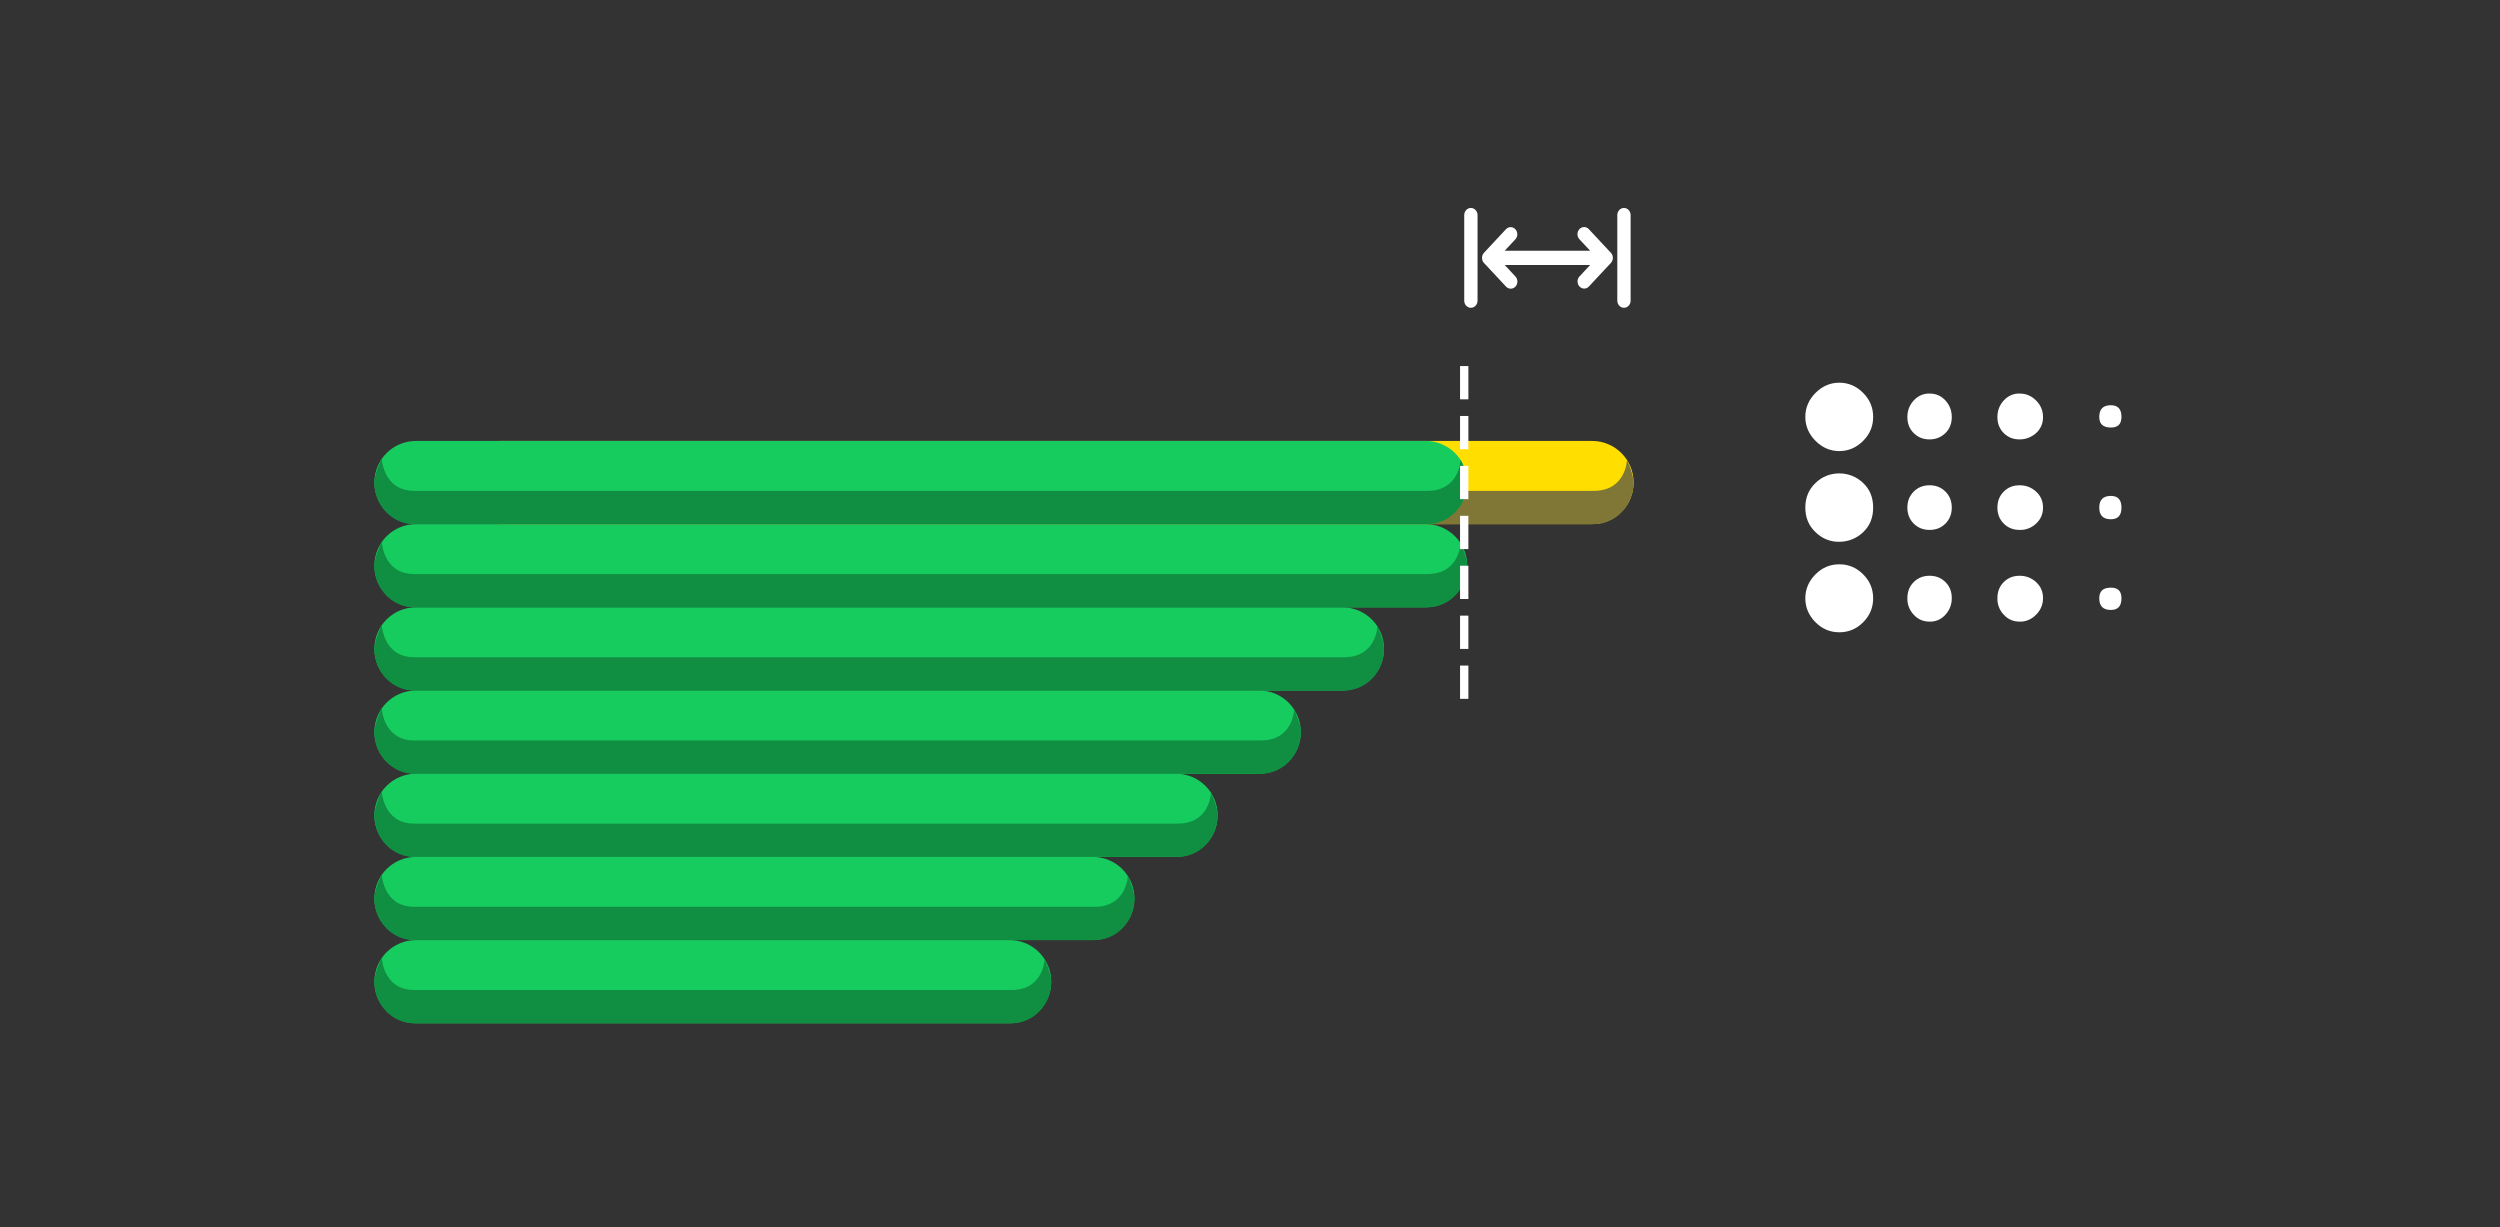 <svg 
 xmlns="http://www.w3.org/2000/svg"
 xmlns:xlink="http://www.w3.org/1999/xlink"
 width="300.5px" height="147.5px">
<rect width="100%" height="100%" fill="#333333" stroke="none"/>
<path fill-rule="evenodd"  fill="none"
 d="M-0.002,-0.001 L299.998,-0.001 L299.998,146.999 L-0.002,146.999 L-0.002,-0.001 Z"/>
<path fill-rule="evenodd"  fill="rgb(23, 204, 95)"
 d="M49.999,112.999 L121.361,112.999 C124.122,112.999 126.360,115.238 126.360,117.999 L126.360,118.000 C126.360,120.761 124.122,122.999 121.361,122.999 L49.999,122.999 C47.238,122.999 44.999,120.761 44.999,118.000 L44.999,117.999 C44.999,115.238 47.238,112.999 49.999,112.999 Z"/>
<path fill-rule="evenodd"  fill="rgb(16, 142, 66)"
 d="M49.783,118.999 L121.569,118.999 C125.487,118.999 125.563,115.243 125.563,115.243 C125.563,115.243 126.355,116.980 126.355,117.999 C126.355,120.760 124.212,122.999 121.569,122.999 L49.783,122.999 C47.141,122.999 44.998,120.760 44.998,117.999 C44.998,116.917 45.886,115.097 45.886,115.097 C45.886,115.097 46.038,118.999 49.783,118.999 Z"/>
<path fill-rule="evenodd"  fill="rgb(23, 204, 95)"
 d="M49.999,102.999 L131.360,102.999 C134.121,102.999 136.360,105.238 136.360,108.000 L136.360,108.000 C136.360,110.761 134.121,112.999 131.360,112.999 L49.999,112.999 C47.237,112.999 44.999,110.761 44.999,108.000 L44.999,108.000 C44.999,105.238 47.237,102.999 49.999,102.999 Z"/>
<path fill-rule="evenodd"  fill="rgb(16, 142, 66)"
 d="M49.783,108.999 L131.569,108.999 C135.486,108.999 135.563,105.243 135.563,105.243 C135.563,105.243 136.354,106.980 136.354,107.999 C136.354,110.760 134.211,112.999 131.569,112.999 L49.783,112.999 C47.141,112.999 44.998,110.760 44.998,107.999 C44.998,106.917 45.886,105.097 45.886,105.097 C45.886,105.097 46.038,108.999 49.783,108.999 Z"/>
<path fill-rule="evenodd"  fill="rgb(23, 204, 95)"
 d="M49.999,92.999 L141.361,92.999 C144.122,92.999 146.361,95.238 146.361,97.999 L146.361,98.000 C146.361,100.761 144.122,102.999 141.361,102.999 L49.999,102.999 C47.237,102.999 44.999,100.761 44.999,98.000 L44.999,97.999 C44.999,95.238 47.237,92.999 49.999,92.999 Z"/>
<path fill-rule="evenodd"  fill="rgb(16, 142, 66)"
 d="M49.783,98.999 L141.569,98.999 C145.487,98.999 145.563,95.243 145.563,95.243 C145.563,95.243 146.355,96.980 146.355,97.999 C146.355,100.760 144.211,102.999 141.569,102.999 L49.783,102.999 C47.141,102.999 44.998,100.760 44.998,97.999 C44.998,96.917 45.886,95.097 45.886,95.097 C45.886,95.097 46.038,98.999 49.783,98.999 Z"/>
<path fill-rule="evenodd"  fill="rgb(23, 204, 95)"
 d="M49.999,83.000 L151.360,83.000 C154.122,83.000 156.360,85.238 156.360,87.999 L156.360,88.000 C156.360,90.761 154.122,92.999 151.360,92.999 L49.999,92.999 C47.237,92.999 44.999,90.761 44.999,88.000 L44.999,87.999 C44.999,85.238 47.237,83.000 49.999,83.000 Z"/>
<path fill-rule="evenodd"  fill="rgb(16, 142, 66)"
 d="M49.783,88.999 L151.569,88.999 C155.487,88.999 155.563,85.243 155.563,85.243 C155.563,85.243 156.355,86.980 156.355,87.999 C156.355,90.760 154.212,92.999 151.569,92.999 L49.783,92.999 C47.141,92.999 44.998,90.760 44.998,87.999 C44.998,86.917 45.886,85.097 45.886,85.097 C45.886,85.097 46.038,88.999 49.783,88.999 Z"/>
<path fill-rule="evenodd"  fill="rgb(23, 204, 95)"
 d="M49.999,73.000 L161.361,73.000 C164.122,73.000 166.360,75.238 166.360,77.999 L166.360,78.000 C166.360,80.761 164.122,83.000 161.361,83.000 L49.999,83.000 C47.237,83.000 44.999,80.761 44.999,78.000 L44.999,77.999 C44.999,75.238 47.237,73.000 49.999,73.000 Z"/>
<path fill-rule="evenodd"  fill="rgb(16, 142, 66)"
 d="M49.783,78.999 L161.569,78.999 C165.487,78.999 165.563,75.243 165.563,75.243 C165.563,75.243 166.355,76.980 166.355,77.999 C166.355,80.760 164.212,82.999 161.569,82.999 L49.783,82.999 C47.141,82.999 44.998,80.760 44.998,77.999 C44.998,76.917 45.886,75.097 45.886,75.097 C45.886,75.097 46.038,78.999 49.783,78.999 Z"/>
<path fill-rule="evenodd"  fill="rgb(23, 204, 95)"
 d="M49.999,63.000 L171.360,63.000 C174.122,63.000 176.361,65.238 176.361,67.999 L176.361,68.000 C176.361,70.761 174.122,73.000 171.360,73.000 L49.999,73.000 C47.237,73.000 44.999,70.761 44.999,68.000 L44.999,67.999 C44.999,65.238 47.237,63.000 49.999,63.000 Z"/>
<path fill-rule="evenodd"  fill="rgb(16, 142, 66)"
 d="M49.783,68.999 L171.569,68.999 C175.487,68.999 175.563,65.243 175.563,65.243 C175.563,65.243 176.355,66.980 176.355,67.999 C176.355,70.760 174.211,72.999 171.569,72.999 L49.783,72.999 C47.141,72.999 44.998,70.760 44.998,67.999 C44.998,66.917 45.886,65.097 45.886,65.097 C45.886,65.097 46.038,68.999 49.783,68.999 Z"/>
<path fill-rule="evenodd"  fill="rgb(255, 222, 0)"
 d="M59.999,53.000 L191.361,53.000 C194.122,53.000 196.360,55.238 196.360,57.999 L196.360,58.000 C196.360,60.761 194.122,63.000 191.361,63.000 L59.999,63.000 C57.238,63.000 54.999,60.761 54.999,58.000 L54.999,57.999 C54.999,55.238 57.238,53.000 59.999,53.000 Z"/>
<path fill-rule="evenodd"  fill="rgb(128, 118, 54)"
 d="M59.783,58.999 L191.569,58.999 C195.487,58.999 195.563,55.244 195.563,55.244 C195.563,55.244 196.355,56.980 196.355,57.999 C196.355,60.760 194.211,62.999 191.569,62.999 L59.783,62.999 C57.141,62.999 54.997,60.760 54.997,57.999 C54.997,56.917 55.886,55.097 55.886,55.097 C55.886,55.097 56.038,58.999 59.783,58.999 Z"/>
<path fill-rule="evenodd"  fill="rgb(23, 204, 95)"
 d="M49.999,53.000 L171.360,53.000 C174.122,53.000 176.361,55.238 176.361,57.999 L176.361,58.000 C176.361,60.761 174.122,63.000 171.360,63.000 L49.999,63.000 C47.237,63.000 44.999,60.761 44.999,58.000 L44.999,57.999 C44.999,55.238 47.237,53.000 49.999,53.000 Z"/>
<path fill-rule="evenodd"  fill="rgb(16, 142, 66)"
 d="M49.783,58.999 L171.569,58.999 C175.487,58.999 175.563,55.244 175.563,55.244 C175.563,55.244 176.355,56.980 176.355,57.999 C176.355,60.760 174.211,62.999 171.569,62.999 L49.783,62.999 C47.141,62.999 44.998,60.760 44.998,57.999 C44.998,56.917 45.886,55.097 45.886,55.097 C45.886,55.097 46.038,58.999 49.783,58.999 Z"/>
<path fill-rule="evenodd"  stroke="rgb(255, 255, 255)" stroke-width="1px" stroke-dasharray="4, 2" stroke-linecap="butt" stroke-linejoin="miter" fill="none"
 d="M175.999,84.000 L175.999,44.000 "/>
<path fill-rule="evenodd"  fill="rgb(255, 255, 255)"
 d="M195.200,36.996 C194.759,36.996 194.400,36.612 194.400,36.139 L194.400,25.853 C194.400,25.380 194.759,24.996 195.200,24.996 C195.642,24.996 196.001,25.380 196.001,25.853 L196.001,36.139 C196.001,36.612 195.642,36.996 195.200,36.996 ZM190.966,34.458 C190.651,34.773 190.160,34.764 189.855,34.437 C189.550,34.111 189.541,33.584 189.836,33.247 L191.135,31.853 L180.866,31.853 L182.167,33.247 C182.470,33.584 182.465,34.119 182.157,34.449 C181.848,34.780 181.349,34.783 181.035,34.458 L178.370,31.604 C178.295,31.524 178.236,31.428 178.195,31.322 C178.165,31.242 178.156,31.157 178.149,31.073 C178.146,31.046 178.134,31.023 178.134,30.996 C178.134,30.967 178.147,30.942 178.150,30.914 C178.157,30.831 178.166,30.748 178.195,30.670 C178.237,30.563 178.296,30.467 178.372,30.387 L181.035,27.533 C181.351,27.219 181.842,27.228 182.146,27.554 C182.451,27.880 182.460,28.406 182.166,28.744 L180.865,30.138 L191.135,30.138 L189.834,28.744 C189.531,28.408 189.536,27.873 189.844,27.543 C190.153,27.213 190.652,27.207 190.966,27.533 L193.632,30.391 C193.945,30.725 193.945,31.267 193.632,31.602 L190.966,34.458 ZM176.800,36.996 C176.358,36.996 176.001,36.612 176.001,36.139 L176.001,25.853 C176.001,25.380 176.358,24.996 176.800,24.996 C177.242,24.996 177.600,25.380 177.600,25.853 L177.600,36.139 C177.600,36.612 177.242,36.996 176.800,36.996 Z"/>
<path fill-rule="evenodd"  fill="rgb(255, 255, 255)"
 d="M242.757,74.720 C241.998,74.720 241.361,74.449 240.847,73.883 C240.333,73.342 240.064,72.628 240.088,71.890 C240.088,71.127 240.333,70.487 240.847,69.970 C241.361,69.454 241.998,69.207 242.757,69.207 C243.516,69.207 244.177,69.454 244.740,69.970 C245.303,70.487 245.572,71.127 245.572,71.890 C245.572,72.653 245.303,73.317 244.740,73.883 C244.226,74.425 243.516,74.745 242.757,74.720 L242.757,74.720 ZM242.757,63.695 C241.998,63.695 241.361,63.449 240.847,62.932 C240.333,62.415 240.088,61.775 240.088,61.012 C240.088,60.249 240.333,59.609 240.847,59.093 C241.361,58.576 241.998,58.330 242.757,58.330 C243.516,58.330 244.177,58.576 244.740,59.093 C245.303,59.609 245.572,60.249 245.572,61.012 C245.572,61.775 245.303,62.415 244.740,62.932 C244.202,63.449 243.492,63.719 242.757,63.695 L242.757,63.695 ZM242.757,52.817 C241.998,52.817 241.361,52.571 240.847,52.054 C240.333,51.537 240.088,50.897 240.088,50.134 C240.088,49.372 240.333,48.707 240.847,48.141 C241.337,47.599 242.022,47.280 242.757,47.304 C243.516,47.304 244.177,47.575 244.740,48.141 C245.303,48.707 245.572,49.372 245.572,50.134 C245.572,50.897 245.303,51.537 244.740,52.054 C244.202,52.546 243.492,52.817 242.757,52.817 L242.757,52.817 ZM253.726,62.415 C252.795,62.415 252.331,61.947 252.331,61.012 C252.331,60.077 252.795,59.609 253.726,59.609 C254.583,59.609 254.999,60.077 254.999,61.012 C254.999,61.947 254.583,62.415 253.726,62.415 L253.726,62.415 ZM253.726,51.390 C252.795,51.390 252.331,50.971 252.331,50.110 C252.331,49.175 252.795,48.707 253.726,48.707 C254.583,48.707 254.999,49.175 254.999,50.110 C254.999,50.971 254.583,51.390 253.726,51.390 L253.726,51.390 ZM253.726,73.317 C252.795,73.317 252.331,72.850 252.331,71.914 C252.331,71.053 252.795,70.635 253.726,70.635 C254.583,70.635 254.999,71.053 254.999,71.914 C254.999,72.850 254.583,73.317 253.726,73.317 L253.726,73.317 ZM231.935,74.720 C231.176,74.720 230.540,74.449 230.025,73.883 C229.511,73.342 229.242,72.628 229.266,71.890 C229.266,71.127 229.511,70.487 230.025,69.970 C230.540,69.454 231.176,69.207 231.935,69.207 C232.694,69.207 233.330,69.454 233.845,69.970 C234.359,70.487 234.604,71.127 234.604,71.890 C234.604,72.653 234.359,73.317 233.845,73.883 C233.355,74.449 232.645,74.745 231.935,74.720 L231.935,74.720 ZM221.088,65.122 C220.011,65.147 218.983,64.728 218.223,63.965 C217.416,63.202 217.000,62.218 217.000,61.012 C217.000,59.806 217.416,58.822 218.223,58.059 C218.983,57.296 220.011,56.902 221.088,56.902 C222.166,56.902 223.194,57.321 223.953,58.059 C224.761,58.822 225.153,59.806 225.153,61.012 C225.153,62.218 224.761,63.202 223.953,63.965 C223.194,64.704 222.166,65.122 221.088,65.122 L221.088,65.122 ZM221.088,54.220 C219.986,54.220 219.031,53.801 218.223,52.989 C217.416,52.177 217.000,51.217 217.000,50.110 C217.000,49.002 217.416,48.042 218.223,47.230 C219.031,46.418 219.986,46.000 221.088,46.000 C222.190,46.000 223.145,46.418 223.953,47.230 C224.761,48.042 225.153,49.002 225.153,50.110 C225.153,51.217 224.761,52.177 223.953,52.989 C223.145,53.801 222.190,54.220 221.088,54.220 L221.088,54.220 ZM231.935,52.817 C231.176,52.817 230.540,52.571 230.025,52.054 C229.511,51.537 229.266,50.897 229.266,50.134 C229.266,49.372 229.511,48.707 230.025,48.141 C230.515,47.599 231.200,47.280 231.935,47.304 C232.694,47.304 233.330,47.575 233.845,48.141 C234.359,48.707 234.604,49.372 234.604,50.134 C234.604,50.897 234.359,51.537 233.845,52.054 C233.330,52.546 232.694,52.817 231.935,52.817 L231.935,52.817 ZM231.935,63.695 C231.176,63.695 230.540,63.449 230.025,62.932 C229.511,62.415 229.266,61.775 229.266,61.012 C229.266,60.249 229.511,59.609 230.025,59.093 C230.540,58.576 231.176,58.330 231.935,58.330 C232.694,58.330 233.330,58.576 233.845,59.093 C234.359,59.609 234.604,60.249 234.604,61.012 C234.604,61.775 234.359,62.415 233.845,62.932 C233.330,63.449 232.694,63.695 231.935,63.695 L231.935,63.695 ZM221.088,76.000 C219.986,76.000 219.031,75.606 218.223,74.794 C217.416,73.982 217.000,73.022 217.000,71.914 C217.000,70.807 217.416,69.847 218.223,69.035 C219.031,68.223 219.986,67.829 221.088,67.829 C222.190,67.829 223.145,68.223 223.953,69.035 C224.761,69.847 225.153,70.807 225.153,71.914 C225.153,73.022 224.761,73.982 223.953,74.794 C223.145,75.606 222.190,76.000 221.088,76.000 L221.088,76.000 Z"/>
</svg>
